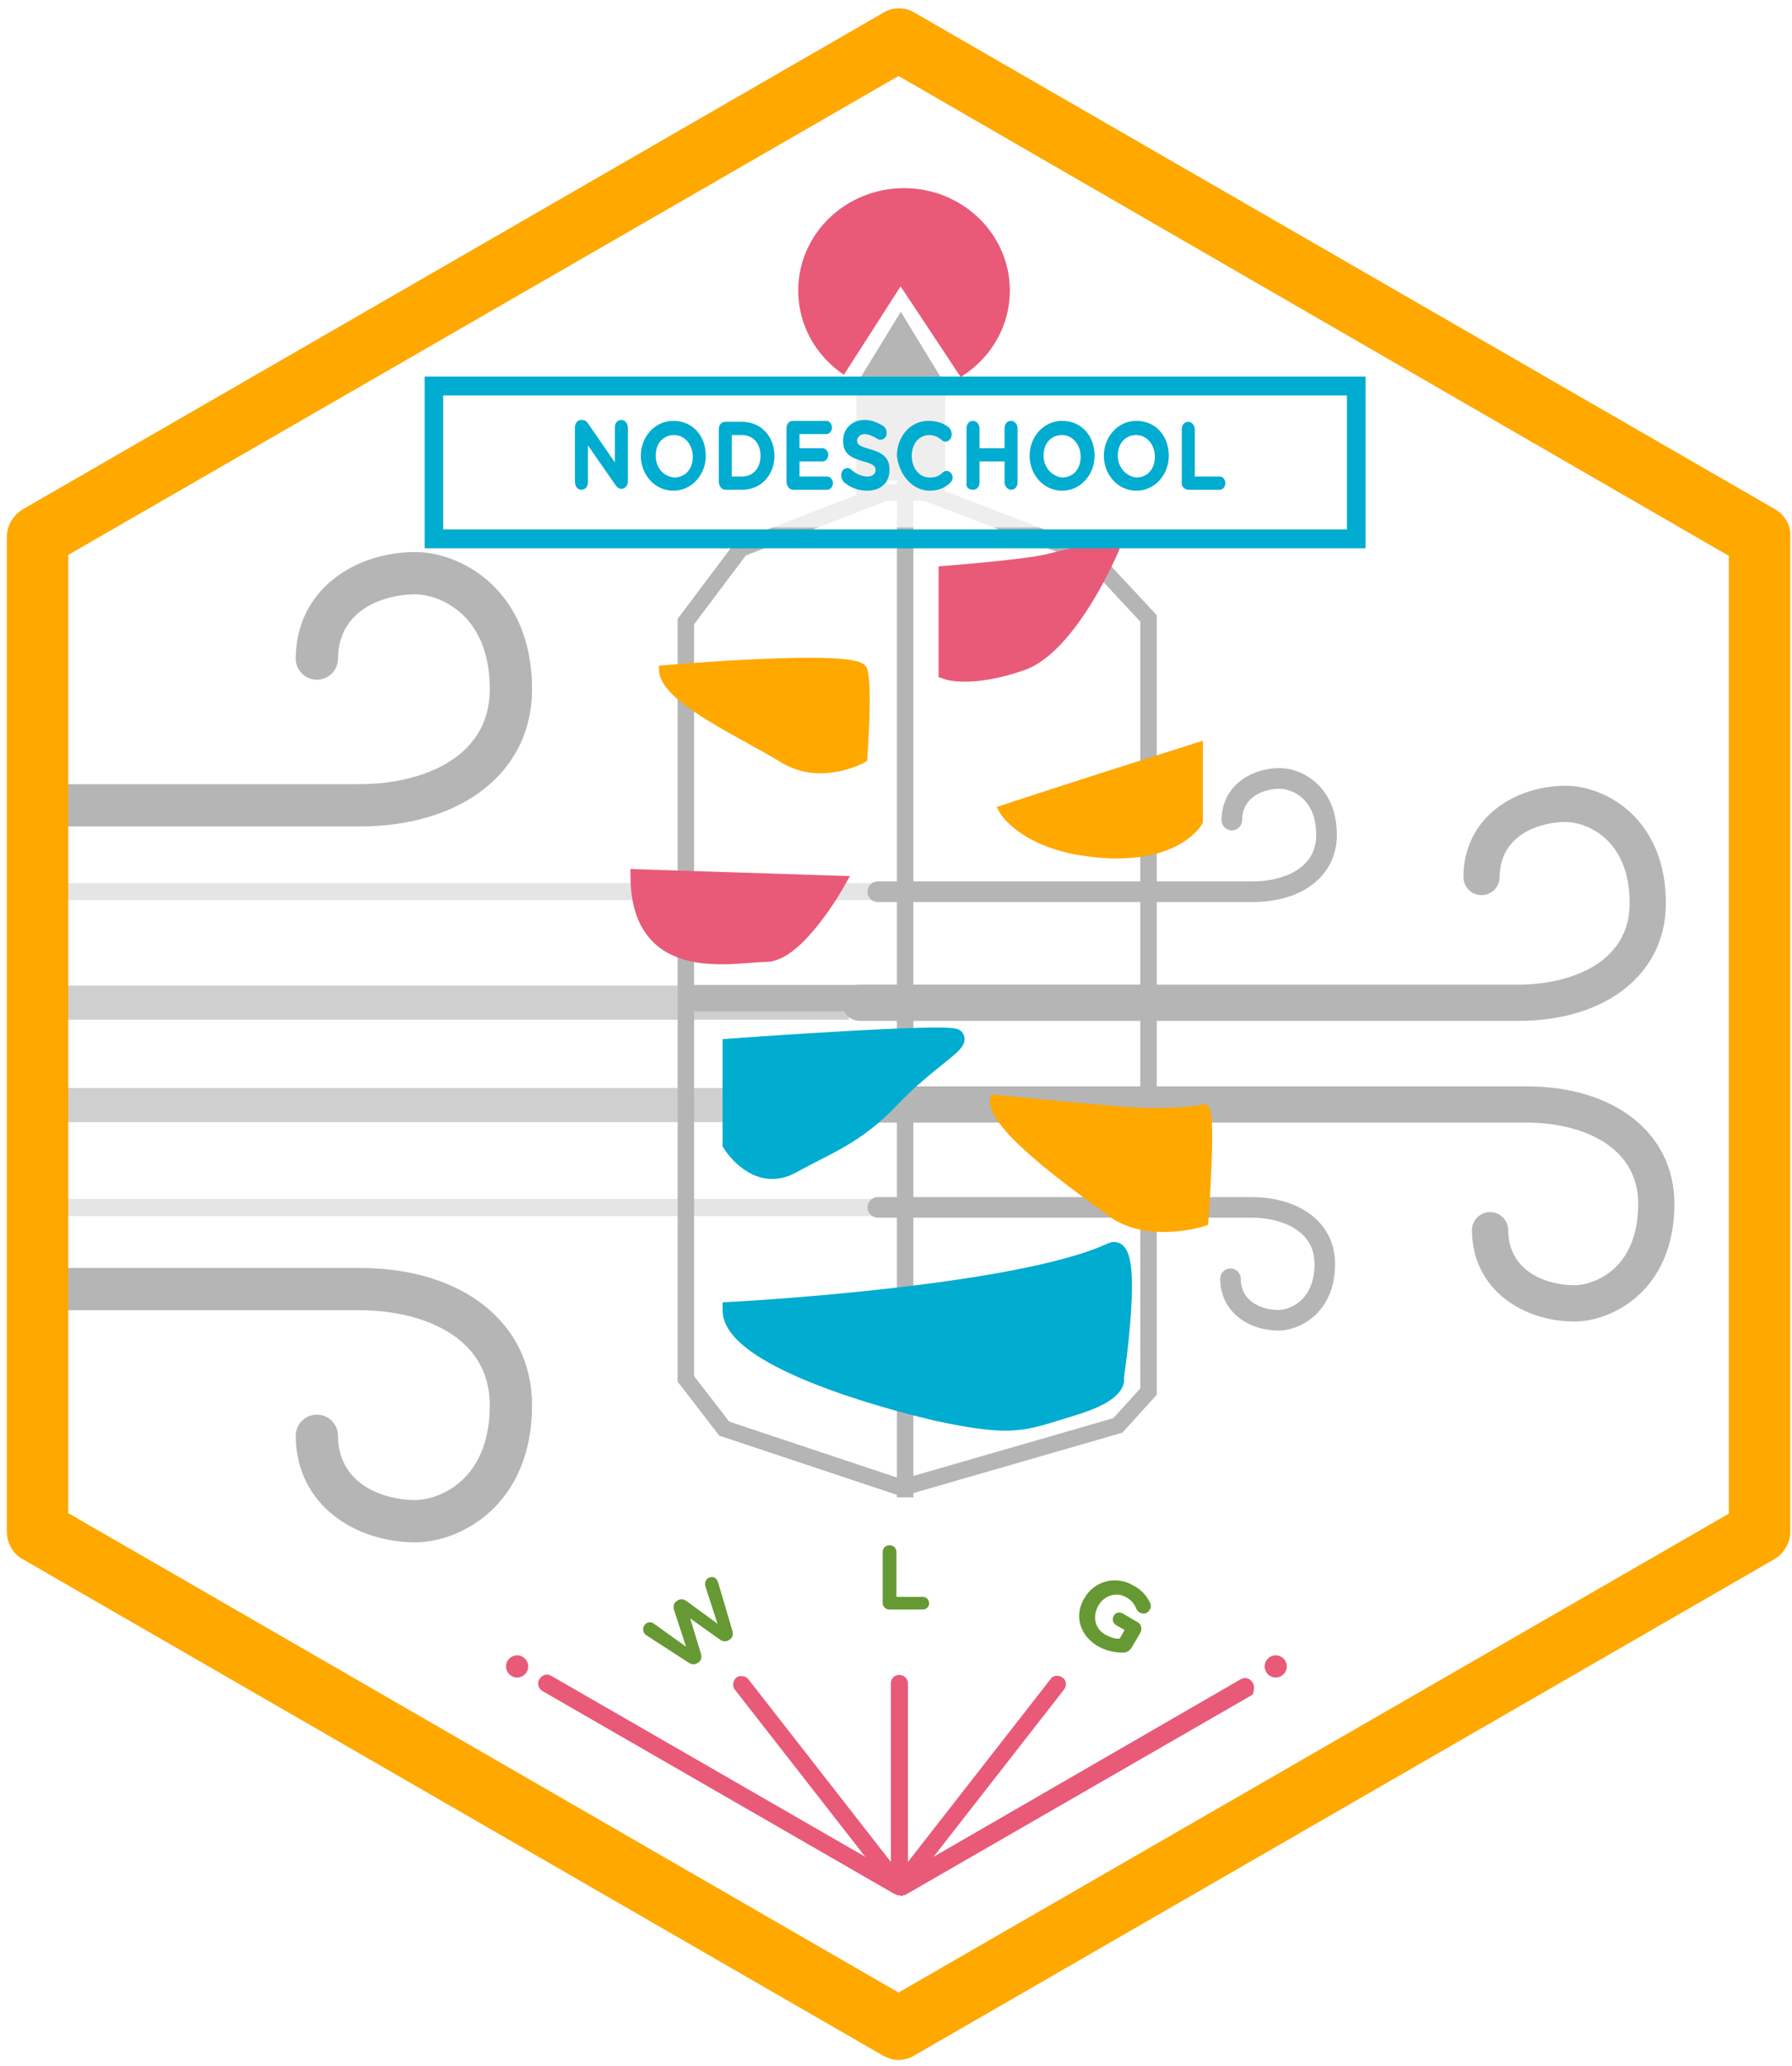 <?xml version="1.0" encoding="UTF-8" standalone="no"?>
<svg width="210px" height="242px" viewBox="0 0 210 242" version="1.1" xmlns="http://www.w3.org/2000/svg" xmlns:xlink="http://www.w3.org/1999/xlink" xmlns:sketch="http://www.bohemiancoding.com/sketch/ns">
    <!-- Generator: Sketch 3.3.2 (12043) - http://www.bohemiancoding.com/sketch -->
    <title>path5813</title>
    <desc>Created with Sketch.</desc>
    <defs>
        <filter x="-50%" y="-50%" width="200%" height="200%" filterUnits="objectBoundingBox" id="filter-1">
            <feOffset dx="0" dy="1" in="SourceAlpha" result="shadowOffsetInner1"></feOffset>
            <feGaussianBlur stdDeviation="1.5" in="shadowOffsetInner1" result="shadowBlurInner1"></feGaussianBlur>
            <feComposite in="shadowBlurInner1" in2="SourceAlpha" operator="arithmetic" k2="-1" k3="1" result="shadowInnerInner1"></feComposite>
            <feColorMatrix values="0 0 0 0 0   0 0 0 0 0   0 0 0 0 0  0 0 0 0.35 0" in="shadowInnerInner1" type="matrix" result="shadowMatrixInner1"></feColorMatrix>
            <feMerge>
                <feMergeNode in="SourceGraphic"></feMergeNode>
                <feMergeNode in="shadowMatrixInner1"></feMergeNode>
            </feMerge>
        </filter>
    </defs>
    <g id="Page-1" stroke="none" stroke-width="1" fill="none" fill-rule="evenodd" sketch:type="MSPage">
        <g id="download" sketch:type="MSLayerGroup" transform="translate(-19, 0)">
            <g id="Page-1">
                <g id="template_toronto_COLOR">
                    <g id="Group">
                        <g id="Wind" transform="translate(0.969, 62.975)" sketch:type="MSShapeGroup">
                            <g id="g6528" transform="translate(0.692, 0.471)">
                                <g id="g6536" transform="translate(1, 1.218)" fill="#B5B5B5">
                                    <g id="g6538" transform="translate(1, 0)">
                                        <path d="M64.005,0 C57.081,0 50.044,4.281 49.993,12.464 C49.984,13.831 51.087,14.946 52.455,14.955 L52.471,14.955 C53.833,14.955 54.94,13.857 54.949,12.493 C54.984,6.539 60.659,4.951 64.007,4.951 C66.434,4.951 72.736,6.948 72.736,16.068 C72.736,24.277 64.519,27.19 57.481,27.19 L17.127,27.19 C17.225,27.58 17.291,27.981 17.284,28.4 C17.271,29.076 17.177,29.791 17,30.486 C17.137,31.009 17.219,31.549 17.192,32.142 L57.481,32.142 C69.57,32.142 77.692,25.682 77.689,16.069 C77.689,4.361 69.295,0 64.005,0" id="Imported-Layers"></path>
                                    </g>
                                </g>
                                <g id="g6530" transform="translate(116, 27.671)" fill="#B5B5B5">
                                    <g id="g6532">
                                        <path d="M79.247,28.467 L2.122,28.467 C0.951,28.467 0,27.517 0,26.345 C0,25.174 0.951,24.223 2.122,24.223 L79.247,24.223 C85.275,24.223 92.314,21.727 92.314,14.692 C92.314,6.877 86.916,5.166 84.836,5.166 C81.969,5.166 77.109,6.527 77.077,11.629 C77.07,12.798 76.121,13.739 74.955,13.739 L74.942,13.739 C73.77,13.731 72.826,12.775 72.833,11.604 C72.877,4.592 78.905,0.923 84.836,0.923 C89.368,0.923 96.558,4.661 96.558,14.694 C96.559,22.931 89.602,28.467 79.247,28.467 L79.247,28.467 Z" id="path6534"></path>
                                    </g>
                                </g>
                                <g id="g6530-copy" transform="translate(119, 26)" fill="#B5B5B5">
                                    <g id="g6532">
                                        <path d="M45.14,16.215 L1.209,16.215 C0.541,16.215 0,15.674 0,15.007 C0,14.339 0.541,13.798 1.209,13.798 L45.14,13.798 C48.574,13.798 52.583,12.376 52.583,8.369 C52.583,3.917 49.508,2.943 48.324,2.943 C46.691,2.943 43.922,3.718 43.904,6.624 C43.9,7.29 43.359,7.826 42.695,7.826 L42.687,7.826 C42.02,7.821 41.482,7.277 41.487,6.61 C41.511,2.616 44.945,0.526 48.324,0.526 C50.905,0.526 55,2.655 55,8.37 C55.001,13.062 51.038,16.215 45.14,16.215 L45.14,16.215 Z" id="path6534"></path>
                                    </g>
                                </g>
                                <g id="g6542" transform="translate(117, 63.744)" fill="#B5B5B5">
                                    <g id="g6544">
                                        <path d="M84.837,27.607 C78.905,27.607 72.878,23.939 72.834,16.928 C72.827,15.757 73.771,14.8 74.943,14.792 L74.956,14.792 C76.122,14.792 77.071,15.733 77.078,16.9 C77.11,22.002 81.971,23.363 84.837,23.363 C86.917,23.363 92.315,21.651 92.315,13.836 C92.315,6.802 85.275,4.307 79.248,4.307 L2.122,4.307 C0.951,4.307 0,3.356 0,2.185 C0,1.013 0.951,0.063 2.122,0.063 L79.247,0.063 C89.602,0.063 96.558,5.598 96.558,13.836 C96.559,23.868 89.369,27.607 84.837,27.607 L84.837,27.607 Z" id="path6546"></path>
                                    </g>
                                </g>
                                <g id="g6542-copy" transform="translate(119, 76.744)" fill="#B5B5B5">
                                    <g id="g6544">
                                        <path d="M48.142,15.666 C44.776,15.666 41.355,13.584 41.331,9.606 C41.326,8.941 41.862,8.398 42.527,8.394 L42.535,8.394 C43.196,8.394 43.735,8.928 43.739,9.59 C43.757,12.485 46.515,13.257 48.142,13.257 C49.322,13.257 52.385,12.286 52.385,7.852 C52.385,3.86 48.39,2.444 44.97,2.444 L1.204,2.444 C0.539,2.444 0,1.904 0,1.24 C0,0.575 0.539,0.036 1.204,0.036 L44.969,0.036 C50.846,0.036 54.793,3.176 54.793,7.852 C54.793,13.544 50.713,15.666 48.142,15.666 L48.142,15.666 Z" id="path6546"></path>
                                    </g>
                                </g>
                                <g id="g6548" transform="translate(2, 0.476)" fill="#B5B5B5">
                                    <path d="M64.005,83.742 C57.081,83.742 50.044,88.023 49.993,96.206 C49.984,97.573 51.087,98.688 52.455,98.697 L52.471,98.697 C53.833,98.697 54.94,97.599 54.949,96.235 C54.984,90.281 60.659,88.693 64.007,88.693 C66.434,88.693 72.736,90.69 72.736,99.81 C72.736,108.019 64.519,110.932 57.481,110.932 L17.127,110.932 C17.225,111.322 17.291,111.723 17.284,112.142 C17.271,112.818 17.177,113.533 17,114.228 C17.137,114.751 17.219,115.291 17.192,115.884 L57.481,115.884 C69.57,115.884 77.692,109.424 77.689,99.811 C77.689,88.103 69.295,83.742 64.005,83.742" id="Imported-Layers-Copy" transform="translate(47.5, 100.242) scale(1, -1) translate(-47.5, -100.242) "></path>
                                </g>
                                <path d="M26.839,54 L114.839,54" id="Line" stroke="#B5B5B5" stroke-width="4" stroke-linecap="square" opacity="0.65"></path>
                                <path d="M26.839,66 L115.839,66" id="Line-Copy" stroke="#B5B5B5" stroke-width="4" stroke-linecap="square" opacity="0.65"></path>
                                <path d="M25.839,78 L118.839,78" id="Line-Copy-2" stroke="#B5B5B5" stroke-width="2" stroke-linecap="square" opacity="0.35"></path>
                                <path d="M25.839,41 L118.839,41" id="Line-Copy-3" stroke="#B5B5B5" stroke-width="2" stroke-linecap="square" opacity="0.35"></path>
                            </g>
                        </g>
                        <g id="Buckets" transform="translate(92.691, 22)" sketch:type="MSShapeGroup">
                            <g id="BASE" transform="translate(6.427, 0.013)">
                                <ellipse id="circle3480" stroke="#E95A78" stroke-width="1.928" fill="#E95A78" cx="25.824" cy="12.018" rx="11.435" ry="11.027"></ellipse>
                                <path d="M30.193,33.452 L27.366,31.098 L25.953,31.098 L24.154,31.098 L21.842,33.328 L17.73,26.018 L25.439,14 L33.405,26.018 L30.193,33.452 Z" id="polygon3482" stroke="#FFFFFF" stroke-width="2.699" fill="#FFFFFF"></path>
                                <path d="M54.475,140.992 L50.878,144.957 L25.568,152.267 L4.754,145.329 L0.257,139.506 L0.257,50.797 L6.681,42.248 L23.64,35.682 L28.394,35.682 L47.666,43.115 L54.475,50.425 L54.475,140.992 Z" id="polygon3484" stroke="#B5B5B5" stroke-width="1.928"></path>
                                <path d="M29.679,35.682 L26.852,33.328 L25.439,33.328 L23.64,33.328 L21.199,35.682 L21.199,23.292 L25.439,16.354 L29.679,23.292 L29.679,35.682 Z" id="polygon3486" stroke="#B5B5B5" stroke-width="1.928" fill="#B5B5B5"></path>
                                <path d="M25.953,153.382 L25.953,33.328" id="line3488" stroke="#B5B5B5" stroke-width="1.928" fill="#231F20"></path>
                                <path d="M0.056,94.903 L53.936,94.903" id="line3490" stroke="#B5B5B5" stroke-width="3.084" fill="#231F20"></path>
                            </g>
                            <g id="yellow3" transform="translate(42.401, 106.563)" stroke="#FFA800" stroke-width="1.157" fill="#FFA800">
                                <path d="M0.514,0.248 C0.514,0.248 8.994,1.115 15.032,1.611 C19.272,1.982 23.897,1.735 24.925,1.363 C25.953,0.991 24.925,14.496 24.925,14.496 C24.925,14.496 18.501,16.602 14.133,13.381 C9.764,10.159 0.128,3.345 0.514,0.248 L0.514,0.248 Z" id="path3471"></path>
                            </g>
                            <g id="yellow2" transform="translate(43.686, 64.439)" stroke="#FFA800" stroke-width="1.157" fill="#FFA800">
                                <path d="M0.257,8.425 C0.257,8.425 8.865,5.575 22.998,1.115 L22.998,9.788 C22.998,9.788 20.171,14.991 8.994,13.133 C2.184,11.894 0.257,8.425 0.257,8.425 L0.257,8.425 Z" id="path3474"></path>
                            </g>
                            <g id="pink2" transform="translate(37.262, 42.138)" stroke="#E95A78" stroke-width="1.928" fill="#E95A78">
                                <path d="M0,14.496 L0,3.097 C0,3.097 9.379,2.354 11.82,1.735 C14.261,1.115 19.272,0 19.272,0 C19.272,0 14.39,11.646 8.608,13.505 C2.827,15.487 0,14.496 0,14.496 L0,14.496 Z" id="path3477"></path>
                            </g>
                            <g id="pink1" transform="translate(0.003, 80.545)" stroke="#E95A78" stroke-width="1.928" fill="#E95A78">
                                <path d="M1.156,0.248 L24.283,0.991 C24.283,0.991 19.657,9.168 16.06,9.168 C12.334,9.168 1.285,11.894 1.156,0.248 L1.156,0.248 Z" id="path3499"></path>
                            </g>
                            <g id="yellow1" transform="translate(3.857, 54.527)" stroke="#FFA800" stroke-width="1.157" fill="#FFA800">
                                <path d="M0.257,1.982 C0.257,1.982 22.998,3.55271368e-15 23.512,1.982 C24.154,3.965 23.512,12.266 23.512,12.266 C23.512,12.266 18.63,14.991 14.261,12.266 C9.893,9.54 0.385,5.327 0.257,1.982 L0.257,1.982 Z" id="path3502"></path>
                            </g>
                            <g id="blue2" transform="translate(11.566, 99.129)" stroke="#00ACD0" stroke-width="1.928" fill="#00ACD0">
                                <path d="M0.385,1.487 L0.385,12.885 C0.385,12.885 3.34,17.717 7.58,15.363 C11.82,13.009 15.032,12.018 19.272,7.558 C23.383,3.221 27.495,1.115 26.724,0.372 C25.953,-0.372 0.385,1.487 0.385,1.487 L0.385,1.487 Z" id="path3505"></path>
                            </g>
                            <g id="blue1" transform="translate(11.566, 123.908)" stroke="#00ACD0" stroke-width="1.928" fill="#00ACD0">
                                <path d="M0.385,7.558 C0.385,7.558 33.79,5.823 44.968,0.619 C47.923,-0.743 45.482,15.487 45.482,15.487 C45.482,15.487 46.253,17.221 40.471,18.956 C34.69,20.69 33.79,21.558 24.54,19.575 C14.518,17.221 0.385,12.513 0.385,7.558 L0.385,7.558 Z" id="path3508"></path>
                            </g>
                        </g>
                        <path d="M227.1,59.7 L126.2,1.5 C125.1,0.8 123.6,0.8 122.5,1.5 L21.6,59.7 C20.5,60.4 19.8,61.6 19.8,62.9 L19.8,179.4 C19.8,180.7 20.5,182 21.6,182.6 L122.5,240.8 C123.1,241.1 123.7,241.3 124.3,241.3 C124.9,241.3 125.6,241.1 126.1,240.8 L227,182.6 C228.1,181.9 228.8,180.7 228.8,179.4 L228.8,62.9 C228.9,61.6 228.2,60.4 227.1,59.7 L227.1,59.7 L227.1,59.7 Z M221.6,177.3 L124.3,233.4 L27.1,177.3 L27,177.3 L27,65 L124.3,8.9 L221.4,65 L221.6,65.1 L221.6,177.3 L221.6,177.3 Z" id="path5813" fill="#FFA800" sketch:type="MSShapeGroup"></path>
                        <path d="M94.388,190.762 C94.197,190.38 94.324,189.934 94.706,189.68 C95.024,189.489 95.406,189.552 95.661,189.807 L99.098,192.862 L98.143,188.407 C98.079,188.025 98.207,187.643 98.525,187.452 L98.652,187.388 C98.97,187.197 99.352,187.261 99.671,187.516 L103.044,190.571 L102.089,186.052 C102.025,185.734 102.153,185.352 102.471,185.161 C102.853,184.97 103.298,185.034 103.489,185.415 C103.553,185.479 103.553,185.606 103.617,185.734 L104.699,191.589 C104.762,192.035 104.635,192.353 104.317,192.544 L104.189,192.607 C103.871,192.798 103.489,192.735 103.171,192.48 L99.925,189.616 L100.753,193.88 C100.816,194.326 100.689,194.644 100.371,194.835 L100.243,194.899 C99.925,195.09 99.543,195.026 99.225,194.771 L94.579,191.016 C94.515,190.953 94.452,190.889 94.388,190.762 Z" id="path4242" fill="#669933" sketch:type="MSShapeGroup" transform="translate(99.507, 190.033) rotate(-6) translate(-99.507, -190.033) "></path>
                        <path d="M122.439,181.811 C122.439,181.341 122.775,181.005 123.245,181.005 C123.716,181.005 124.052,181.341 124.052,181.811 L124.052,187.054 L127.144,187.054 C127.547,187.054 127.883,187.39 127.883,187.793 C127.883,188.197 127.547,188.533 127.144,188.533 L123.245,188.533 C122.775,188.533 122.439,188.197 122.439,187.726 L122.439,181.811 L122.439,181.811 Z" id="path4348" fill="#669933" sketch:type="MSShapeGroup"></path>
                        <path d="M146.069,187.213 L146.069,187.213 C147.213,185.21 149.718,184.494 151.792,185.711 C152.866,186.283 153.366,186.927 153.796,187.785 C153.867,188 153.939,188.286 153.724,188.572 C153.51,189.002 152.937,189.145 152.508,188.859 C152.293,188.716 152.222,188.572 152.15,188.429 C151.936,187.857 151.578,187.428 150.934,187.07 C149.789,186.426 148.358,186.927 147.714,188.072 L147.714,188.072 C146.999,189.359 147.285,190.79 148.573,191.506 C149.145,191.792 149.718,192.007 150.218,191.935 L150.791,190.934 L149.789,190.361 C149.431,190.146 149.288,189.717 149.503,189.288 C149.718,188.859 150.218,188.787 150.576,189.002 L152.293,190.003 C152.723,190.218 152.866,190.79 152.651,191.22 L151.649,192.937 C151.363,193.366 151.077,193.581 150.576,193.581 C149.789,193.581 148.788,193.438 147.714,192.865 C145.496,191.577 144.852,189.216 146.069,187.213 L146.069,187.213 Z" id="path4464" fill="#669933" sketch:type="MSShapeGroup"></path>
                        <g id="g5817" transform="translate(35, 73)"></g>
                        <g id="g5829" transform="translate(56, 180)"></g>
                        <g id="g5835" transform="translate(40, 74)"></g>
                        <g id="g5935" transform="translate(68, 43)" sketch:type="MSShapeGroup">
                            <rect id="Rectangle-1" opacity="0.768" fill="#FFFFFF" x="2.175" y="1.105" width="107.65" height="17.684"></rect>
                            <path d="M111.021,20.226 L0.761,20.226 L0.761,0.111 L111.021,0.111 L111.021,20.226 L111.021,20.226 Z M2.936,18.016 L108.847,18.016 L108.847,2.321 L2.936,2.321 L2.936,18.016 L2.936,18.016 Z" id="path5937" fill="#00ACD0" filter="url(#filter-1)"></path>
                            <g id="g5939" transform="translate(17.398, 5.526)" fill="#00ACD0">
                                <path d="M1.74,8.842 C2.175,8.842 2.501,8.511 2.501,7.958 L2.501,3.647 L5.654,8.179 C5.872,8.511 6.089,8.732 6.416,8.732 L6.416,8.732 C6.85,8.732 7.177,8.4 7.177,7.847 L7.177,1.547 C7.177,1.105 6.85,0.663 6.416,0.663 C5.981,0.663 5.654,0.995 5.654,1.547 L5.654,5.637 L2.61,1.216 C2.392,0.884 2.175,0.663 1.849,0.663 L1.74,0.663 C1.305,0.663 0.979,0.995 0.979,1.547 L0.979,7.847 C0.979,8.511 1.305,8.842 1.74,8.842 L1.74,8.842 L1.74,8.842 Z" id="path5941"></path>
                                <path d="M12.505,8.953 C14.68,8.953 16.311,7.074 16.311,4.863 L16.311,4.863 C16.311,2.542 14.788,0.774 12.505,0.774 C10.33,0.774 8.699,2.653 8.699,4.863 L8.699,4.863 C8.699,7.074 10.33,8.953 12.505,8.953 L12.505,8.953 L12.505,8.953 Z M10.439,4.863 C10.439,3.426 11.309,2.432 12.614,2.432 C13.81,2.432 14.788,3.537 14.788,4.974 L14.788,4.974 C14.788,6.411 13.918,7.405 12.614,7.405 C11.309,7.295 10.439,6.189 10.439,4.863 L10.439,4.863 L10.439,4.863 Z" id="path5943"></path>
                                <path d="M18.594,8.842 L20.551,8.842 C22.835,8.842 24.357,7.074 24.357,4.863 L24.357,4.863 C24.357,2.653 22.835,0.884 20.551,0.884 L18.594,0.884 C18.159,0.884 17.833,1.216 17.833,1.768 L17.833,7.847 C17.833,8.4 18.159,8.842 18.594,8.842 L18.594,8.842 L18.594,8.842 Z M19.355,2.432 L20.551,2.432 C21.856,2.432 22.726,3.426 22.726,4.863 L22.726,4.863 C22.726,6.3 21.856,7.295 20.551,7.295 L19.355,7.295 L19.355,2.432 L19.355,2.432 Z" id="path5945"></path>
                                <path d="M26.532,8.842 L30.555,8.842 C30.882,8.842 31.208,8.511 31.208,8.068 C31.208,7.626 30.882,7.295 30.555,7.295 L27.293,7.295 L27.293,5.526 L30.012,5.526 C30.338,5.526 30.664,5.195 30.664,4.753 C30.664,4.311 30.338,3.979 30.012,3.979 L27.293,3.979 L27.293,2.321 L30.447,2.321 C30.773,2.321 31.099,1.989 31.099,1.547 C31.099,1.105 30.773,0.774 30.447,0.774 L26.532,0.774 C26.097,0.774 25.771,1.105 25.771,1.658 L25.771,7.847 C25.771,8.4 26.097,8.842 26.532,8.842 L26.532,8.842 L26.532,8.842 Z" id="path5947"></path>
                                <path d="M32.513,7.958 C33.274,8.621 34.252,8.953 35.231,8.953 C36.753,8.953 37.841,8.068 37.841,6.521 L37.841,6.521 C37.841,5.084 37.08,4.532 35.557,4.089 C34.361,3.758 34.035,3.537 34.035,3.095 L34.035,3.095 C34.035,2.763 34.361,2.321 34.905,2.321 C35.34,2.321 35.883,2.542 36.427,2.874 C36.536,2.984 36.645,2.984 36.753,2.984 C37.188,2.984 37.515,2.653 37.515,2.211 C37.515,1.879 37.406,1.658 37.188,1.437 C36.536,0.995 35.775,0.663 34.905,0.663 C33.491,0.663 32.404,1.658 32.404,3.095 L32.404,3.095 C32.404,4.642 33.274,5.084 34.796,5.526 C35.992,5.858 36.21,6.079 36.21,6.521 L36.21,6.521 C36.21,6.963 35.883,7.295 35.231,7.295 C34.579,7.295 33.926,6.963 33.383,6.521 C33.274,6.411 33.165,6.3 32.948,6.3 C32.513,6.3 32.186,6.632 32.186,7.074 C32.186,7.626 32.404,7.847 32.513,7.958 L32.513,7.958 L32.513,7.958 Z" id="path5949"></path>
                                <path d="M42.517,8.953 C43.604,8.953 44.365,8.621 45.017,7.958 C45.126,7.847 45.235,7.626 45.235,7.405 C45.235,6.963 44.909,6.632 44.474,6.632 C44.365,6.632 44.148,6.742 44.039,6.853 C43.604,7.295 43.169,7.405 42.517,7.405 C41.32,7.405 40.45,6.3 40.45,4.863 L40.45,4.863 C40.45,3.426 41.32,2.432 42.517,2.432 C43.06,2.432 43.495,2.653 43.93,2.984 C44.039,3.095 44.148,3.205 44.365,3.205 C44.8,3.205 45.126,2.874 45.126,2.321 C45.126,1.989 45.017,1.768 44.8,1.547 C44.256,1.105 43.495,0.774 42.408,0.774 C40.233,0.774 38.711,2.653 38.711,4.863 L38.711,4.863 C38.928,7.074 40.559,8.953 42.517,8.953 L42.517,8.953 L42.517,8.953 Z" id="path5951"></path>
                                <path d="M47.627,8.842 C48.062,8.842 48.388,8.511 48.388,7.958 L48.388,5.526 L51.324,5.526 L51.324,7.958 C51.324,8.4 51.65,8.842 52.085,8.842 C52.52,8.842 52.847,8.511 52.847,7.958 L52.847,1.658 C52.847,1.216 52.52,0.774 52.085,0.774 C51.65,0.774 51.324,1.105 51.324,1.658 L51.324,3.979 L48.388,3.979 L48.388,1.658 C48.388,1.216 48.062,0.774 47.627,0.774 C47.192,0.774 46.866,1.105 46.866,1.658 L46.866,7.958 C46.757,8.511 47.083,8.842 47.627,8.842 L47.627,8.842 L47.627,8.842 Z" id="path5953"></path>
                                <path d="M58.066,8.953 C60.241,8.953 61.872,7.074 61.872,4.863 L61.872,4.863 C61.872,2.542 60.35,0.774 58.066,0.774 C55.891,0.774 54.26,2.653 54.26,4.863 L54.26,4.863 C54.26,7.074 55.891,8.953 58.066,8.953 L58.066,8.953 L58.066,8.953 Z M55.891,4.863 C55.891,3.426 56.761,2.432 58.066,2.432 C59.262,2.432 60.241,3.537 60.241,4.974 L60.241,4.974 C60.241,6.411 59.371,7.405 58.066,7.405 C56.87,7.295 55.891,6.189 55.891,4.863 L55.891,4.863 L55.891,4.863 Z" id="path5955"></path>
                                <path d="M66.765,8.953 C68.94,8.953 70.571,7.074 70.571,4.863 L70.571,4.863 C70.571,2.542 69.049,0.774 66.765,0.774 C64.59,0.774 62.959,2.653 62.959,4.863 L62.959,4.863 C62.959,7.074 64.59,8.953 66.765,8.953 L66.765,8.953 L66.765,8.953 Z M64.59,4.863 C64.59,3.426 65.46,2.432 66.765,2.432 C67.961,2.432 68.94,3.537 68.94,4.974 L68.94,4.974 C68.94,6.411 68.07,7.405 66.765,7.405 C65.569,7.295 64.59,6.189 64.59,4.863 L64.59,4.863 L64.59,4.863 Z" id="path5957"></path>
                                <path d="M72.854,8.842 L76.551,8.842 C76.878,8.842 77.204,8.511 77.204,8.068 C77.204,7.626 76.878,7.295 76.551,7.295 L73.616,7.295 L73.616,1.768 C73.616,1.326 73.289,0.884 72.854,0.884 C72.419,0.884 72.093,1.216 72.093,1.768 L72.093,7.958 C71.984,8.4 72.419,8.842 72.854,8.842 L72.854,8.842 L72.854,8.842 Z" id="path5959"></path>
                            </g>
                        </g>
                        <g id="g5961" transform="translate(78, 193)" fill="#E95A78" sketch:type="MSShapeGroup">
                            <path d="M87.8,4.1 C87.5,3.6 86.9,3.4 86.4,3.7 L50.4,24.5 L65.7,4.9 C66,4.5 66,3.8 65.5,3.5 C65.1,3.2 64.4,3.2 64.1,3.7 L47.4,25.1 L47.4,4.2 C47.4,3.7 47,3.2 46.4,3.2 C45.8,3.2 45.4,3.6 45.4,4.2 L45.4,25.1 L28.7,3.7 C28.4,3.3 27.7,3.2 27.3,3.5 C26.9,3.8 26.8,4.5 27.1,4.9 L42.4,24.5 L5.6,3.3 C5.1,3 4.5,3.2 4.2,3.7 C3.9,4.2 4.1,4.8 4.6,5.1 L45.9,28.9 L46,28.9 C46.1,28.9 46.1,29 46.1,29 L46.2,29 L46.3,29 L46.4,29 C46.5,29 46.6,29.1 46.6,29.1 L46.6,29.1 C46.7,29.1 46.8,29.1 46.8,29 L46.9,29 L47,29 C47.1,29 47.1,28.9 47.1,28.9 L47.2,28.9 L87.8,5.5 C87.9,5.2 88.1,4.6 87.8,4.1 L87.8,4.1 L87.8,4.1 Z" id="path5963"></path>
                            <circle id="Oval" cx="90.5" cy="2.2" r="1.3"></circle>
                            <circle id="circle5966" cx="1.6" cy="2.2" r="1.3"></circle>
                        </g>
                    </g>
                </g>
            </g>
        </g>
    </g>
</svg>